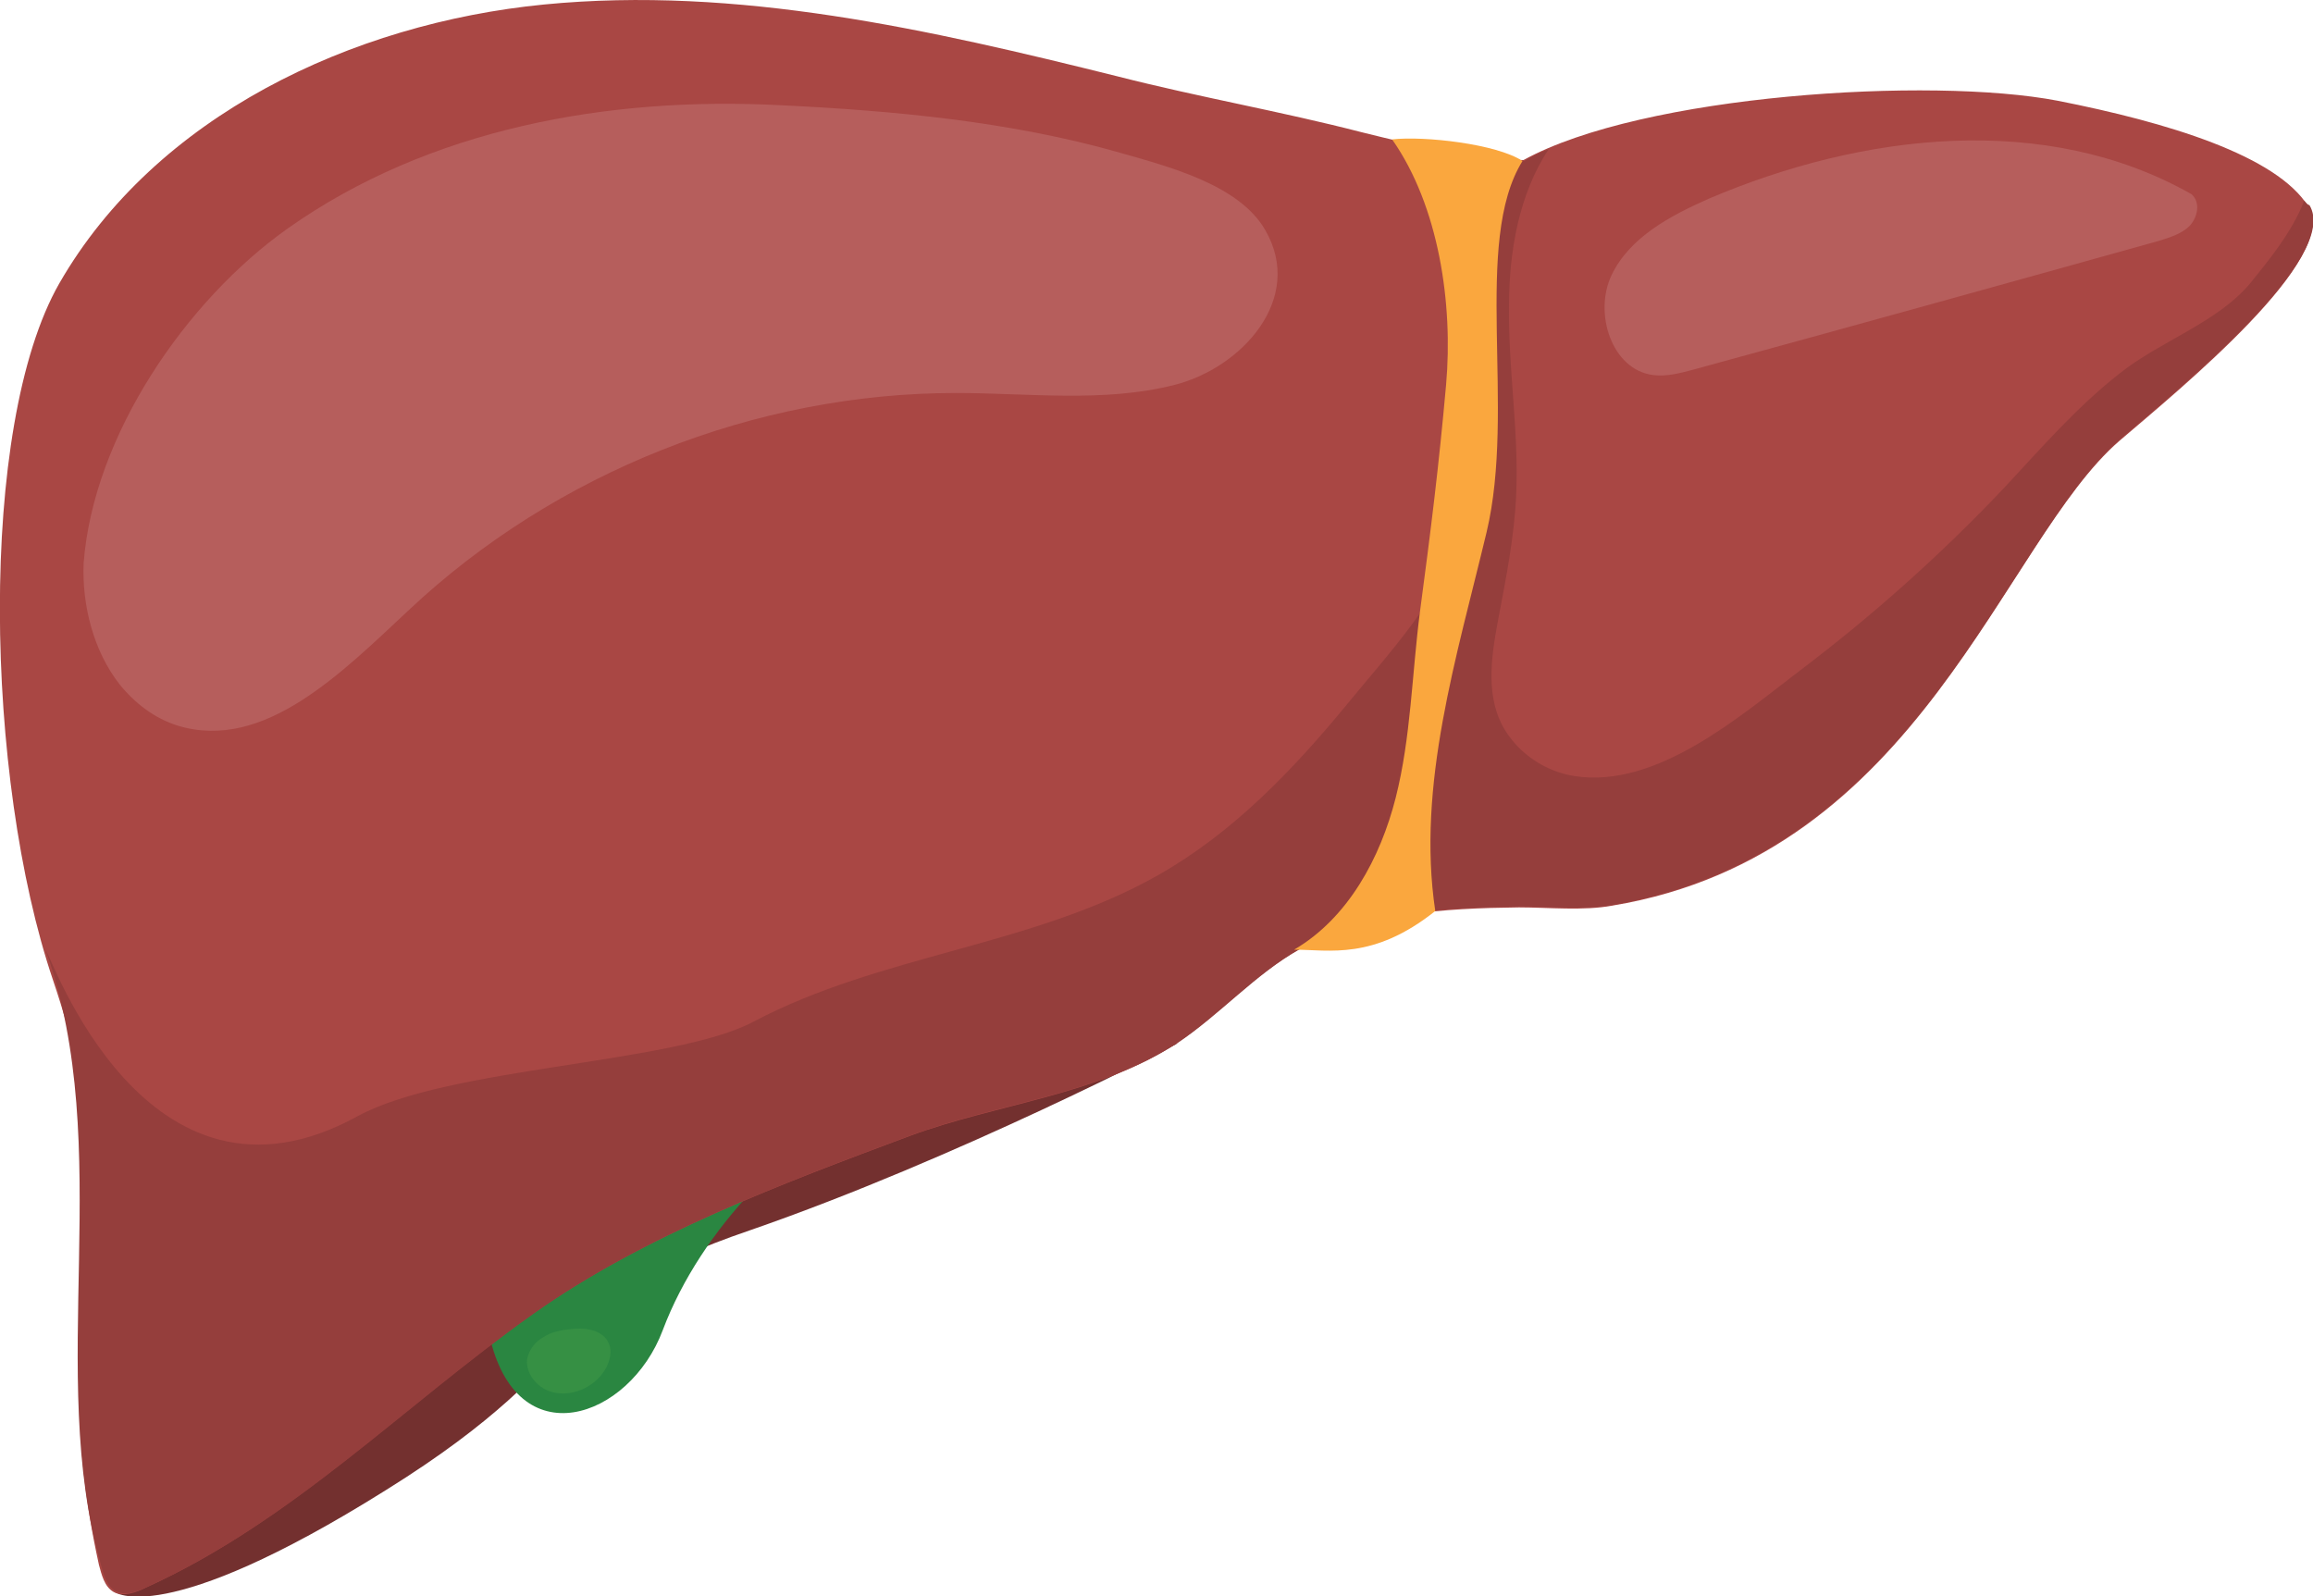 <?xml version="1.0" encoding="utf-8"?>
<!-- Generator: Adobe Illustrator 25.2.0, SVG Export Plug-In . SVG Version: 6.00 Build 0)  -->
<svg version="1.1" id="Layer_1" xmlns="http://www.w3.org/2000/svg" xmlns:xlink="http://www.w3.org/1999/xlink" x="0px" y="0px"
	 viewBox="0 0 257.2 177.5" style="enable-background:new 0 0 257.2 177.5;" xml:space="preserve">
<style type="text/css">
	.st0{fill:#73302F;}
	.st1{fill:#2A8641;}
	.st2{fill:#A94744;}
	.st3{fill:#953E3C;}
	.st4{fill:#FAA73E;}
	.st5{fill:#B65E5C;}
	.st6{fill:#369044;}
</style>
<g>
	<g>
		<path class="st0" d="M12.7,177c0,0,5.3,4.3,30.2-11.3c24.9-15.5,17.3-21,40.5-28.9c23.1-8,47.4-20.7,47.4-20.7
			c11.1-15.1-68.5,13.9-82.9,25.6C33.5,153.4,12.7,177,12.7,177z"/>
	</g>
	<g>
		<path class="st1" d="M97.3,122c-9.2,4.6-19.3,14.5-23.6,25.9c-3.7,9.9-16.3,14.3-19.3,0.5C65.9,135.1,79.9,125.3,97.3,122z"/>
	</g>
	<g>
		<path class="st2" d="M235.7,49c6.9-5.9,24.5-20.3,21-26c-3.5-5.7-15.7-9.4-27.9-11.8c-14.1-2.7-46.1-0.7-59.4,6.6
			c-5.8-0.1-11.5-1.5-18-3.1c-8.9-2.3-18.1-3.9-27.1-6.2C103.4,3.3,82-1.6,60.5,0.5c-21.4,2.1-43.2,12.4-53.9,31
			C-2.5,47.4-1.7,86.6,5.9,109c9.6,28.3-1.3,35.8,5.1,65c0.3,1.1,0.6,2.4,1.6,3c1.1,0.6,2.5,0.1,3.7-0.5c16.2-7.4,28.3-20,42.8-30.3
			c12.4-8.8,27.9-14.6,42.1-19.9c9.8-3.6,20.7-4.5,29.5-10.2c4.8-3.2,8.7-7.7,13.7-10.5c7.4-4.1,16.1-4.6,24.5-4.7
			c3.3,0,7.2,0.4,10.4-0.2C213.6,95,222.6,60.3,235.7,49z"/>
	</g>
	<g>
		<g>
			<path class="st3" d="M256.2,22.3c-0.1,0.3-0.2,0.6-0.3,0.8c-1.4,3.1-3.5,5.7-5.6,8.3c-3.7,4.5-10.1,6.5-14.7,10.2
				c-4.7,3.7-8.6,8.2-12.7,12.6c-7,7.4-14.6,14.2-22.8,20.4c-6.7,5.1-15.9,13.1-25,11.7c-3.2-0.5-6.1-2.4-7.8-5.2
				c-2.1-3.5-1.5-7.9-0.8-11.7c0.9-4.8,1.9-9.6,2.1-14.5c0.3-7-0.9-13.9-0.8-20.9c0-6,1.1-12.4,4.4-17.4c-1,0.4-1.9,0.8-2.7,1.3
				c-0.9,0-1.9-0.1-2.8-0.2c-0.1,0.3-0.1,0.5-0.1,0.8c-0.4,7.6-0.9,15.1-1.3,22.7c-0.4,6.1-1.1,12.6-2.9,18.4
				c-2.1,6.8-8.1,13.2-12.6,18.7c-6,7.3-12.7,14.3-21,19c-13.9,7.9-30.8,8.8-45,16.3c-8.8,4.7-33.9,5-44,10.5
				c-23.6,13-34.2-18.1-34.7-18.4c7.8,22,0,46.9,6.1,68.2c0.3,1.1,0.6,2.4,1.6,3c1.1,0.6,2.5,0.1,3.7-0.5
				c16.2-7.4,28.3-20,42.8-30.3c12.4-8.8,27.9-14.6,42.1-19.9c9.8-3.6,20.7-4.5,29.5-10.2c4.8-3.2,8.7-7.7,13.7-10.5
				c7.4-4.1,16.1-4.6,24.5-4.7c3.3,0,7.2,0.4,10.4-0.2c34.2-5.9,43.2-40.5,56.3-51.8c6.9-5.9,24.5-20.3,21-26
				C256.6,22.8,256.4,22.5,256.2,22.3z"/>
		</g>
	</g>
	<g>
		<path class="st4" d="M169.3,17.9c-5.6,9-0.7,27.5-4,41.3c-3.3,13.8-7.8,28.1-5.7,42.1c-6.9,5.5-11.8,4.3-15.7,4.3
			c6-3.5,9.6-10.2,11.3-16.9c1.7-6.7,1.8-13.8,2.7-20.7c1.2-9,2.1-16.2,2.9-25.2c0.8-9-0.8-19.9-6-27.3
			C158.4,15.1,166.4,16,169.3,17.9z"/>
	</g>
	<g>
		<path class="st5" d="M13.3,76.1c1.7,2.1,3.9,3.8,6.5,4.6c9.6,2.9,18.3-6,25.7-12.9C61.8,52.5,84,43.7,106.3,43.7
			c8.1,0,16.4,1.1,24.3-0.9c7.5-1.9,14.5-9.6,10.1-17.2c-2.9-5.1-10.9-7.1-16.1-8.6c-12.2-3.5-25.3-4.7-37.8-5.3
			c-19.2-1-39.1,2.6-54.8,13.7c-11.3,8-21.6,23-22.7,37.2C9.1,67.3,10.4,72.4,13.3,76.1z"/>
	</g>
	<g>
		<path class="st5" d="M183.8,41.7c-4.6-0.6-6.6-6.9-4.6-11.1c2-4.2,6.5-6.6,10.8-8.5c17.1-7.3,37.5-9.7,53.7-0.5
			c1,0.9,0.7,2.5-0.2,3.5c-0.9,0.9-2.2,1.3-3.5,1.7c-17.2,4.8-34.5,9.6-51.7,14.3C186.8,41.5,185.3,41.9,183.8,41.7z"/>
	</g>
	<g>
		<path class="st6" d="M61.1,154.7c2.3,0.8,5.1-0.4,6.3-2.6c0.4-0.8,0.7-1.8,0.3-2.7c-0.3-0.8-1.1-1.3-1.9-1.5
			c-0.8-0.2-1.6-0.2-2.4-0.1c-1,0.1-2.1,0.3-3,0.9c-0.9,0.5-1.6,1.4-1.8,2.5C58.5,152.8,59.7,154.2,61.1,154.7z"/>
	</g>
</g>
</svg>
